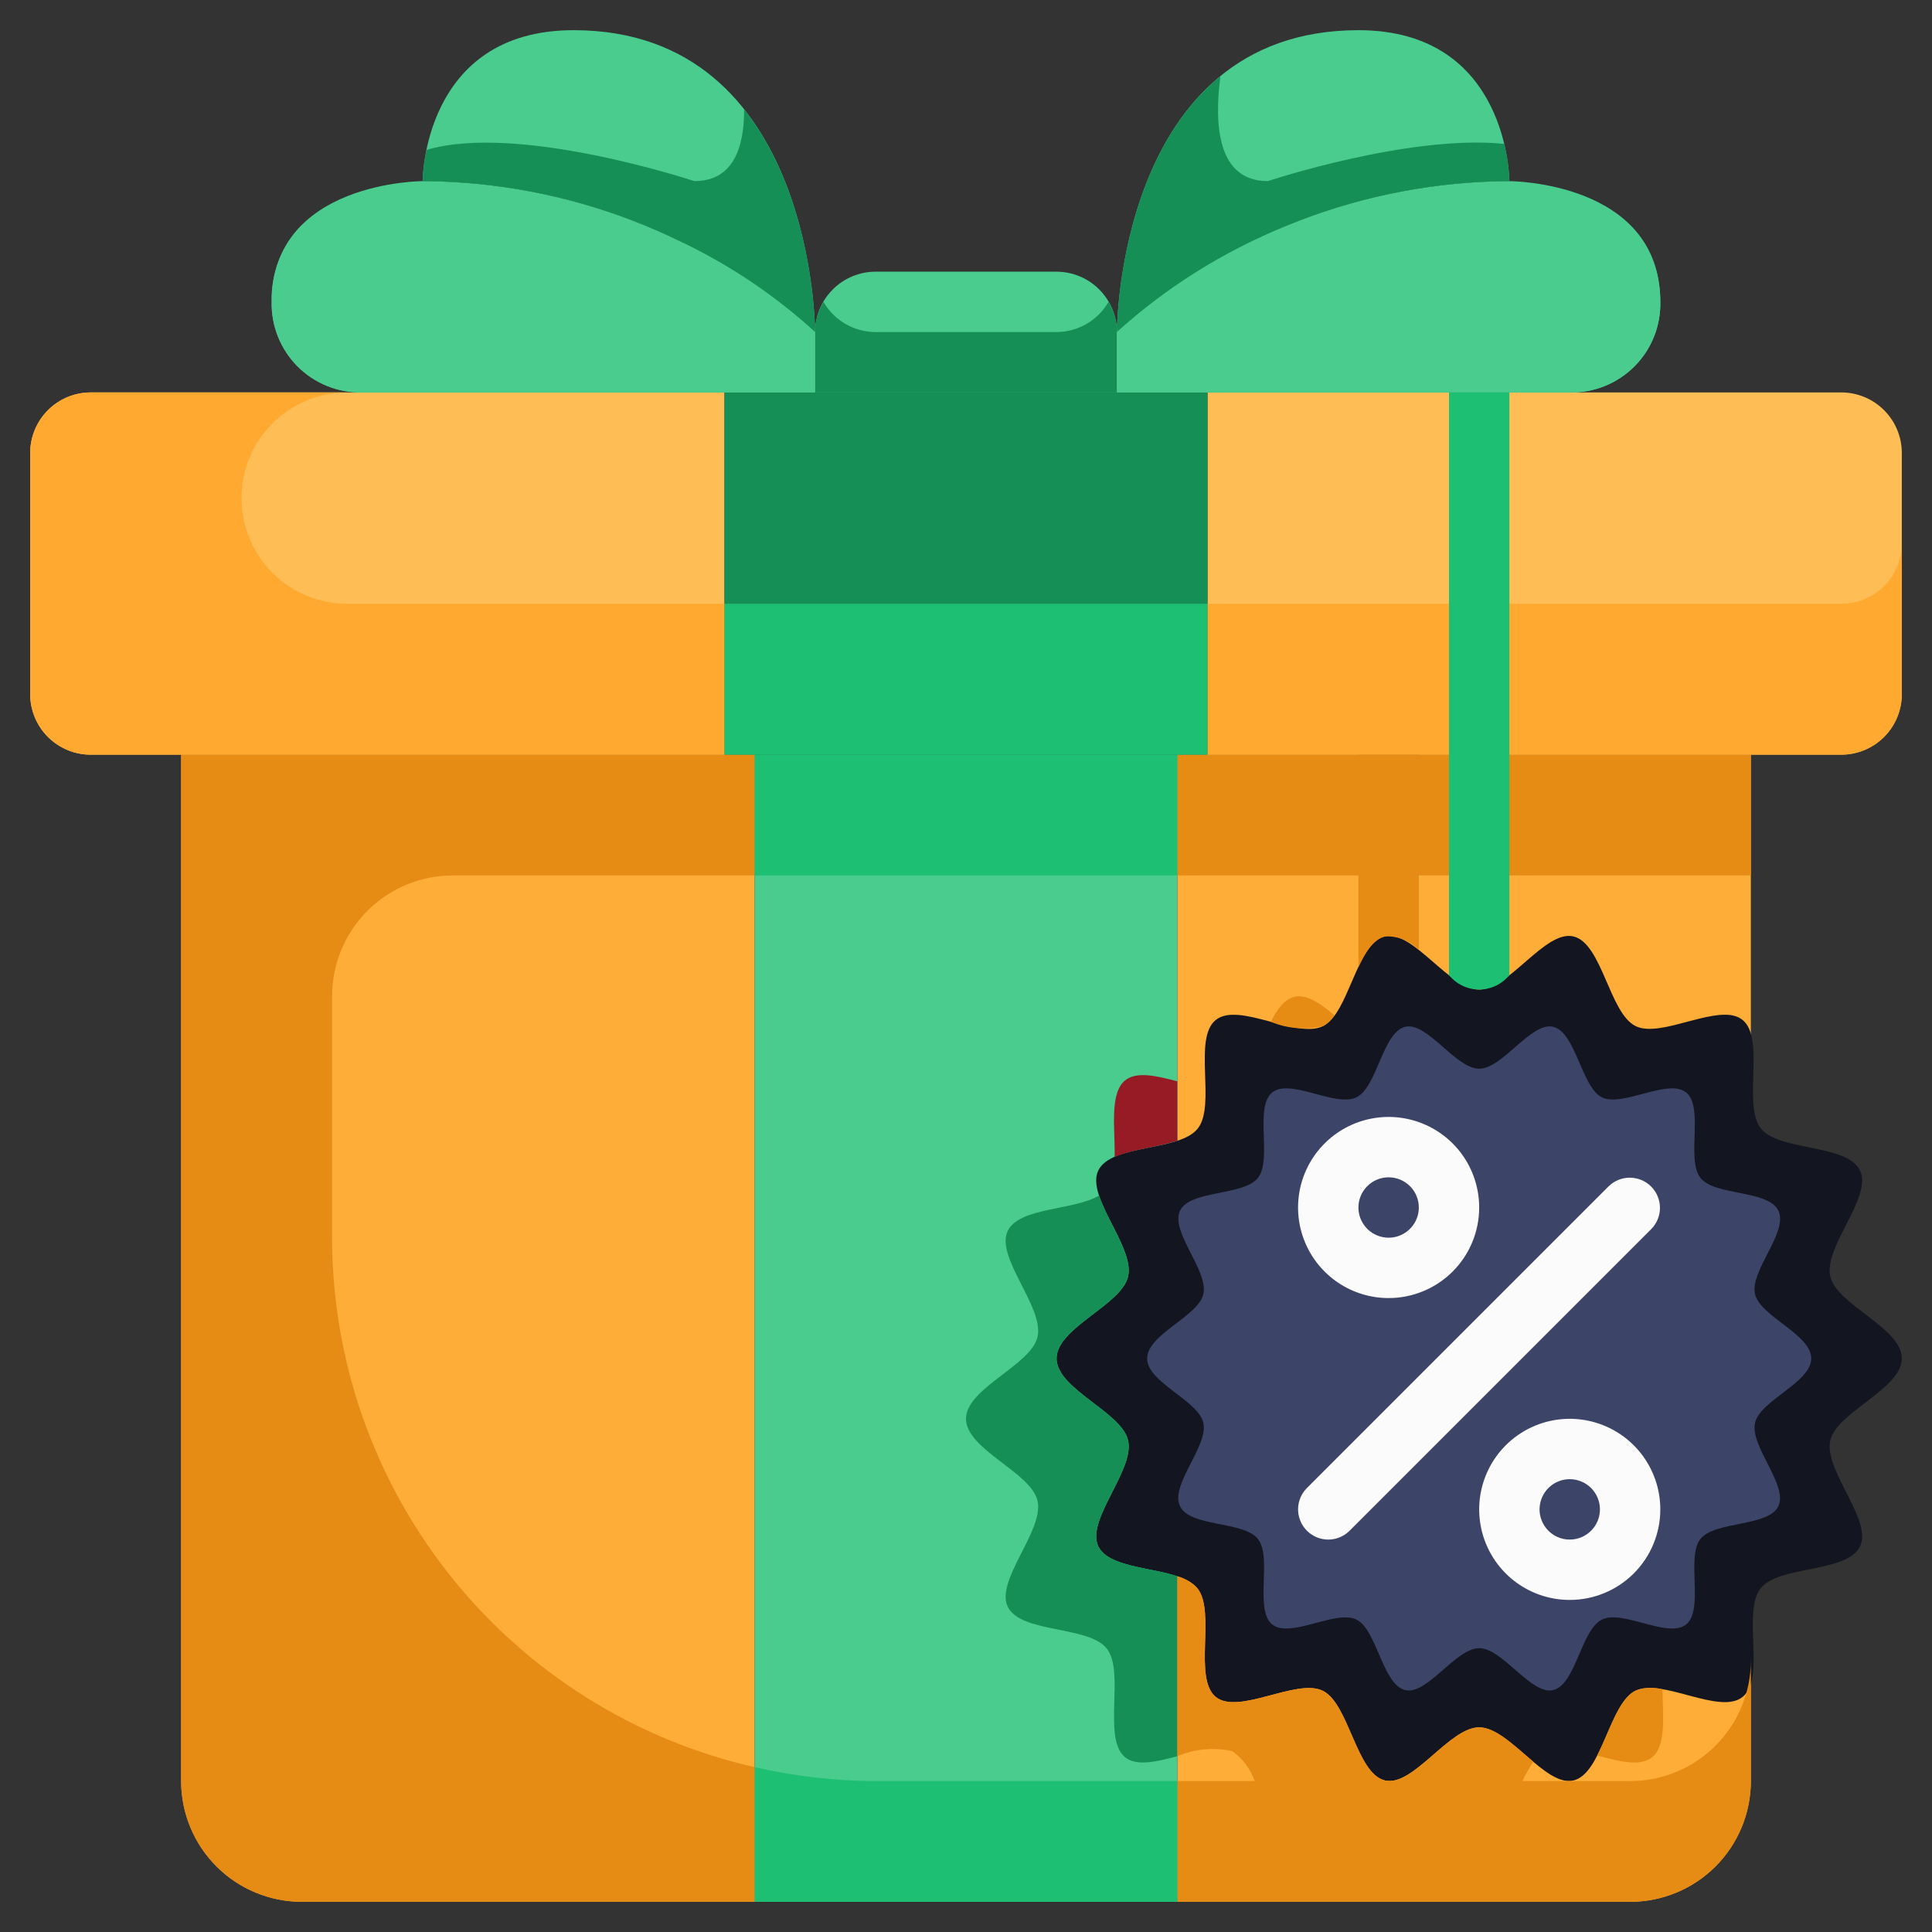 <svg width="74" height="74" viewBox="0 0 74 74" fill="none" xmlns="http://www.w3.org/2000/svg">
<rect x="0" y="0" width="74" height="74" fill="#333333" stroke="none"/>
<path d="M46.25 28.906H67.062V68.219C67.062 69.445 66.575 70.622 65.708 71.489C64.841 72.356 63.664 72.844 62.438 72.844H45.094V28.906H46.25Z" fill="#FFAD39"/>
<path d="M28.906 28.906V72.844H11.562C10.336 72.844 9.159 72.356 8.292 71.489C7.425 70.622 6.938 69.445 6.938 68.219V28.906H28.906Z" fill="#FFAD39"/>
<path d="M27.75 15.031V28.906H3.469C2.856 28.904 2.269 28.66 1.836 28.227C1.402 27.794 1.158 27.206 1.156 26.594V17.344C1.158 16.731 1.402 16.144 1.836 15.711C2.269 15.277 2.856 15.033 3.469 15.031H27.75Z" fill="#FEBD55"/>
<path d="M72.844 17.344V26.594C72.842 27.206 72.598 27.794 72.164 28.227C71.731 28.66 71.144 28.904 70.531 28.906H46.25V15.031H70.531C71.144 15.033 71.731 15.277 72.164 15.711C72.598 16.144 72.842 16.731 72.844 17.344Z" fill="#FEBD55"/>
<path d="M42.781 12.719V15.031H31.219V12.719C31.221 12.106 31.465 11.519 31.898 11.086C32.331 10.652 32.919 10.408 33.531 10.406H40.469C41.081 10.408 41.669 10.652 42.102 11.086C42.535 11.519 42.779 12.106 42.781 12.719Z" fill="#4ACC8F"/>
<path d="M40.469 12.719H33.531C33.127 12.716 32.731 12.609 32.382 12.406C32.033 12.203 31.743 11.912 31.541 11.562C31.333 11.912 31.221 12.312 31.219 12.719V15.031H42.781V12.719C42.779 12.312 42.667 11.912 42.459 11.562C42.257 11.912 41.967 12.203 41.618 12.406C41.269 12.609 40.873 12.716 40.469 12.719Z" fill="#168F56"/>
<path d="M31.218 12.719V15.031H13.875C13.417 15.041 12.961 14.958 12.536 14.787C12.111 14.616 11.724 14.361 11.4 14.037C11.076 13.713 10.821 13.327 10.65 12.901C10.479 12.476 10.396 12.021 10.406 11.562C10.406 6.938 16.187 6.938 16.187 6.938C21.736 6.961 27.084 9.018 31.218 12.719Z" fill="#4ACC8F"/>
<path d="M21.969 1.156C31.219 1.156 31.219 12.719 31.219 12.719C27.084 9.018 21.736 6.961 16.188 6.938C16.188 6.938 16.188 1.156 21.969 1.156Z" fill="#4ACC8F"/>
<path d="M42.781 12.719C42.781 12.719 42.781 1.156 52.031 1.156C57.812 1.156 57.812 6.938 57.812 6.938C52.264 6.961 46.916 9.018 42.781 12.719Z" fill="#4ACC8F"/>
<path d="M42.781 12.719C46.916 9.018 52.264 6.961 57.812 6.938C57.812 6.938 63.594 6.938 63.594 11.562C63.603 12.021 63.52 12.476 63.35 12.901C63.179 13.327 62.924 13.713 62.599 14.037C62.276 14.361 61.889 14.616 61.464 14.787C61.039 14.958 60.583 15.041 60.125 15.031H42.781V12.719Z" fill="#4ACC8F"/>
<path d="M28.906 28.906H45.094V72.844H28.906V28.906Z" fill="#4ACC8F"/>
<path d="M46.25 15.031V28.906H45.094H28.906H27.75V15.031H31.219H42.781H46.25Z" fill="#168F56"/>
<path d="M70.103 48.886C70.346 49.985 72.844 50.852 72.844 52.031C72.844 53.211 70.346 54.078 70.103 55.176C69.849 56.309 71.722 58.206 71.248 59.223C70.751 60.264 68.138 59.94 67.433 60.842C66.727 61.744 67.629 64.276 66.75 64.993C65.872 65.71 63.652 64.253 62.634 64.762C61.64 65.259 61.362 67.941 60.264 68.196C59.188 68.45 57.801 66.161 56.656 66.161C55.512 66.161 54.124 68.45 53.049 68.196C51.95 67.941 51.673 65.259 50.667 64.762C49.661 64.264 47.429 65.71 46.562 64.993C45.695 64.276 46.574 61.732 45.868 60.842C45.163 59.952 42.562 60.264 42.064 59.223C41.59 58.206 43.463 56.309 43.209 55.176C42.966 54.078 40.469 53.211 40.469 52.031C40.469 50.852 42.966 49.985 43.209 48.886C43.463 47.753 41.59 45.857 42.064 44.839C42.562 43.799 45.175 44.123 45.88 43.221C46.585 42.319 45.683 39.787 46.562 39.07C47.441 38.353 49.661 39.81 50.678 39.301C51.673 38.804 51.95 36.121 53.049 35.867C54.124 35.612 55.512 37.902 56.656 37.902C57.801 37.902 59.188 35.612 60.264 35.867C61.362 36.121 61.64 38.804 62.646 39.301C63.652 39.798 65.883 38.353 66.75 39.07C67.618 39.787 66.739 42.33 67.444 43.221C68.149 44.111 70.751 43.799 71.248 44.839C71.722 45.857 69.849 47.753 70.103 48.886Z" fill="#131620"/>
<path d="M69.375 52.031C69.375 52.956 67.409 53.639 67.221 54.502C67.023 55.395 68.493 56.882 68.117 57.686C67.741 58.491 65.675 58.248 65.127 58.95C64.579 59.652 65.275 61.654 64.587 62.217C63.899 62.78 62.159 61.639 61.358 62.033C60.556 62.427 60.356 64.533 59.487 64.735C58.644 64.931 57.557 63.129 56.656 63.129C55.755 63.129 54.669 64.931 53.826 64.735C52.955 64.533 52.74 62.422 51.955 62.033C51.17 61.643 49.411 62.777 48.725 62.217C48.04 61.656 48.735 59.656 48.184 58.95C47.634 58.245 45.579 58.506 45.194 57.685C44.809 56.864 46.289 55.394 46.092 54.502C45.903 53.638 43.938 52.956 43.938 52.031C43.938 51.106 45.903 50.423 46.092 49.56C46.289 48.668 44.82 47.181 45.196 46.376C45.571 45.571 47.638 45.814 48.186 45.112C48.734 44.41 48.038 42.409 48.725 41.846C49.413 41.283 51.154 42.424 51.955 42.03C52.756 41.635 52.956 39.53 53.826 39.328C54.669 39.131 55.755 40.934 56.656 40.934C57.557 40.934 58.644 39.131 59.487 39.328C60.357 39.53 60.572 41.64 61.358 42.03C62.143 42.419 63.901 41.285 64.587 41.846C65.273 42.407 64.578 44.407 65.128 45.112C65.678 45.818 67.733 45.56 68.118 46.377C68.503 47.195 67.023 48.669 67.221 49.56C67.409 50.424 69.375 51.106 69.375 52.031Z" fill="#3C4467"/>
<path d="M60.125 61.281C59.439 61.281 58.768 61.078 58.198 60.697C57.627 60.316 57.183 59.774 56.92 59.14C56.658 58.506 56.589 57.809 56.723 57.136C56.857 56.463 57.187 55.845 57.672 55.36C58.157 54.875 58.775 54.544 59.448 54.41C60.121 54.277 60.819 54.345 61.452 54.608C62.086 54.87 62.628 55.315 63.009 55.885C63.39 56.456 63.594 57.126 63.594 57.812C63.594 58.733 63.228 59.615 62.578 60.265C61.927 60.916 61.045 61.281 60.125 61.281ZM60.125 56.656C59.896 56.656 59.673 56.724 59.483 56.851C59.292 56.978 59.144 57.159 59.057 57.37C58.969 57.581 58.946 57.814 58.991 58.038C59.036 58.262 59.146 58.468 59.307 58.63C59.469 58.792 59.675 58.902 59.899 58.947C60.124 58.991 60.356 58.968 60.568 58.881C60.779 58.793 60.959 58.645 61.086 58.455C61.213 58.265 61.281 58.041 61.281 57.812C61.281 57.506 61.159 57.212 60.943 56.995C60.726 56.778 60.432 56.656 60.125 56.656Z" fill="#FBFBFB"/>
<path d="M53.188 49.719C52.501 49.719 51.831 49.515 51.26 49.134C50.69 48.753 50.245 48.211 49.983 47.577C49.72 46.944 49.652 46.246 49.785 45.573C49.919 44.9 50.25 44.282 50.735 43.797C51.22 43.312 51.838 42.982 52.511 42.848C53.184 42.714 53.881 42.783 54.515 43.045C55.149 43.308 55.691 43.752 56.072 44.323C56.453 44.893 56.656 45.564 56.656 46.25C56.656 47.17 56.291 48.052 55.64 48.703C54.99 49.353 54.108 49.719 53.188 49.719ZM53.188 45.094C52.959 45.094 52.735 45.162 52.545 45.289C52.355 45.416 52.207 45.596 52.119 45.807C52.032 46.019 52.009 46.251 52.053 46.476C52.098 46.7 52.208 46.906 52.37 47.068C52.532 47.229 52.738 47.339 52.962 47.384C53.186 47.429 53.419 47.406 53.63 47.318C53.841 47.231 54.022 47.083 54.149 46.892C54.276 46.702 54.344 46.479 54.344 46.25C54.344 45.943 54.222 45.649 54.005 45.432C53.788 45.216 53.494 45.094 53.188 45.094Z" fill="#FBFBFB"/>
<path d="M50.876 58.969C50.647 58.969 50.424 58.901 50.233 58.774C50.043 58.647 49.895 58.466 49.808 58.255C49.72 58.044 49.697 57.811 49.742 57.587C49.786 57.363 49.897 57.157 50.058 56.995L61.621 45.432C61.839 45.222 62.131 45.105 62.434 45.108C62.737 45.111 63.027 45.232 63.242 45.447C63.456 45.661 63.578 45.951 63.58 46.254C63.583 46.557 63.466 46.849 63.256 47.067L51.693 58.63C51.476 58.847 51.182 58.969 50.876 58.969Z" fill="#FBFBFB"/>
<path d="M67.062 33.531V28.906H46.25H45.094V33.531H67.062Z" fill="#E68C15"/>
<path d="M62.438 68.219H45.094V72.844H62.438C63.664 72.844 64.841 72.356 65.708 71.489C66.575 70.622 67.062 69.445 67.062 68.219V63.594C67.062 64.82 66.575 65.997 65.708 66.864C64.841 67.731 63.664 68.219 62.438 68.219Z" fill="#E68C15"/>
<path d="M12.719 47.406V38.156C12.719 36.93 13.206 35.753 14.073 34.886C14.941 34.019 16.117 33.531 17.344 33.531H28.906V28.906H6.938V68.219C6.938 69.445 7.425 70.622 8.292 71.489C9.159 72.356 10.336 72.844 11.562 72.844H28.906V67.686C24.31 66.638 20.206 64.061 17.265 60.377C14.325 56.693 12.722 52.12 12.719 47.406Z" fill="#E68C15"/>
<path d="M33.531 68.219C31.974 68.214 30.423 68.035 28.906 67.686V72.844H45.094V68.219H33.531Z" fill="#1DBF73"/>
<path d="M28.906 28.906H45.094V33.531H28.906V28.906Z" fill="#1DBF73"/>
<path d="M13.297 23.125C12.224 23.125 11.194 22.699 10.435 21.94C9.676 21.181 9.25 20.151 9.25 19.078C9.25 18.005 9.676 16.976 10.435 16.217C11.194 15.458 12.224 15.031 13.297 15.031H3.469C2.856 15.033 2.269 15.277 1.836 15.711C1.402 16.144 1.158 16.731 1.156 17.344V26.594C1.158 27.206 1.402 27.794 1.836 28.227C2.269 28.66 2.856 28.904 3.469 28.906H27.75V23.125H13.297Z" fill="#FFA930"/>
<path d="M70.531 23.125H46.25V28.906H70.531C71.144 28.904 71.731 28.66 72.164 28.227C72.598 27.794 72.842 27.206 72.844 26.594V20.812C72.844 21.426 72.6 22.014 72.166 22.448C71.733 22.881 71.145 23.125 70.531 23.125Z" fill="#FFA930"/>
<path d="M27.75 23.125V28.906H28.906H45.094H46.25V23.125H27.75Z" fill="#1DBF73"/>
<path d="M26.594 6.937C26.594 6.937 19.847 4.693 16.335 5.743C16.251 6.136 16.202 6.536 16.188 6.937C21.736 6.961 27.084 9.018 31.219 12.719C31.219 12.719 31.219 7.616 28.502 4.19C28.505 5.653 28.085 6.937 26.594 6.937Z" fill="#168F56"/>
<path d="M48.562 6.937C46.643 6.937 46.496 4.813 46.746 2.915C42.781 6.15 42.781 12.719 42.781 12.719C46.916 9.018 52.264 6.961 57.812 6.937C57.796 6.456 57.729 5.978 57.614 5.511C53.96 5.141 48.562 6.937 48.562 6.937Z" fill="#168F56"/>
<path d="M26.452 10.153C26.488 10.322 26.486 10.497 26.446 10.666C26.407 10.834 26.33 10.992 26.221 11.126C26.113 11.261 25.976 11.371 25.82 11.446C25.665 11.521 25.494 11.561 25.321 11.563H13.874C13.261 11.563 12.673 11.319 12.239 10.885C11.805 10.452 11.562 9.863 11.562 9.25V8.629C11.179 9.013 10.878 9.471 10.679 9.976C10.481 10.48 10.387 11.021 10.406 11.563C10.396 12.021 10.479 12.476 10.65 12.902C10.82 13.327 11.076 13.713 11.4 14.037C11.724 14.361 12.11 14.616 12.535 14.787C12.961 14.958 13.416 15.041 13.874 15.031H31.218V12.719C29.725 11.349 28.038 10.206 26.213 9.326C26.314 9.595 26.394 9.872 26.452 10.153Z" fill="#4ACC8F"/>
<path d="M61.281 11.562H49.834C49.661 11.562 49.49 11.522 49.334 11.447C49.178 11.371 49.041 11.262 48.933 11.127C48.824 10.992 48.747 10.835 48.707 10.666C48.667 10.498 48.665 10.322 48.701 10.153C48.809 9.635 48.992 9.136 49.245 8.672C46.868 9.628 44.679 10.998 42.781 12.719V15.031H60.125C60.583 15.041 61.039 14.958 61.464 14.787C61.889 14.616 62.276 14.361 62.599 14.037C62.924 13.713 63.179 13.327 63.35 12.901C63.52 12.476 63.603 12.021 63.594 11.562C63.595 11.099 63.525 10.639 63.387 10.197C63.205 10.603 62.909 10.948 62.535 11.19C62.162 11.432 61.726 11.562 61.281 11.562Z" fill="#4ACC8F"/>
<path d="M57.812 37.347V15.031H55.5V37.347C55.639 37.52 55.815 37.659 56.015 37.755C56.215 37.851 56.434 37.901 56.656 37.901C56.878 37.901 57.097 37.851 57.297 37.755C57.497 37.659 57.673 37.52 57.812 37.347Z" fill="#1DBF73"/>
<path d="M42.064 59.223C41.59 58.205 43.463 56.309 43.209 55.176C42.966 54.078 40.469 53.21 40.469 52.031C40.469 50.852 42.966 49.984 43.209 48.886C43.396 48.05 42.43 46.805 42.098 45.791C41.136 46.369 39.036 46.229 38.596 47.152C38.122 48.169 39.995 50.065 39.74 51.199C39.498 52.297 37 53.164 37 54.344C37 55.523 39.498 56.39 39.74 57.489C39.995 58.622 38.122 60.518 38.596 61.535C39.093 62.576 41.706 62.252 42.4 63.154C43.093 64.056 42.215 66.588 43.093 67.305C43.527 67.664 44.302 67.478 45.094 67.267V60.372C44.043 60.02 42.443 60.015 42.064 59.223Z" fill="#168F56"/>
<path d="M53.049 68.196C51.95 67.941 51.673 65.259 50.667 64.762C49.661 64.264 47.429 65.71 46.562 64.993C45.695 64.276 46.574 61.732 45.868 60.842C45.661 60.614 45.392 60.451 45.094 60.373V67.267C45.758 66.984 46.494 66.917 47.198 67.074C47.597 67.357 47.897 67.757 48.057 68.219C48.5 69.167 48.867 70.344 49.58 70.508C50.655 70.763 52.043 68.473 53.188 68.473C54.332 68.473 55.72 70.763 56.795 70.508C57.506 70.344 57.874 69.167 58.314 68.219C58.43 67.96 58.571 67.713 58.735 67.482C58.031 66.891 57.305 66.161 56.654 66.161C55.512 66.161 54.124 68.45 53.049 68.196Z" fill="#E68C15"/>
<path d="M63.676 64.703C63.331 64.615 62.968 64.636 62.636 64.761C61.986 65.086 61.64 66.336 61.173 67.24C62.001 67.463 62.824 67.68 63.283 67.305C63.825 66.862 63.692 65.72 63.676 64.703Z" fill="#E68C15"/>
<path d="M50.679 39.301C50.854 39.198 51.002 39.056 51.114 38.886C50.574 38.436 50.048 38.068 49.581 38.179C49.2 38.267 48.92 38.655 48.673 39.135C49.307 39.402 50.01 39.46 50.679 39.301Z" fill="#E68C15"/>
<path d="M53.049 35.867C53.289 35.856 53.529 35.896 53.752 35.985C53.975 36.075 54.177 36.21 54.344 36.384V28.906H52.031V37.038C52.305 36.458 52.609 35.969 53.049 35.867Z" fill="#E68C15"/>
<path d="M45.093 41.418C44.303 41.207 43.531 41.025 43.093 41.382C42.488 41.876 42.715 43.232 42.693 44.316C43.359 44.022 44.353 43.937 45.093 43.692V41.418Z" fill="#961B25"/>
</svg>
